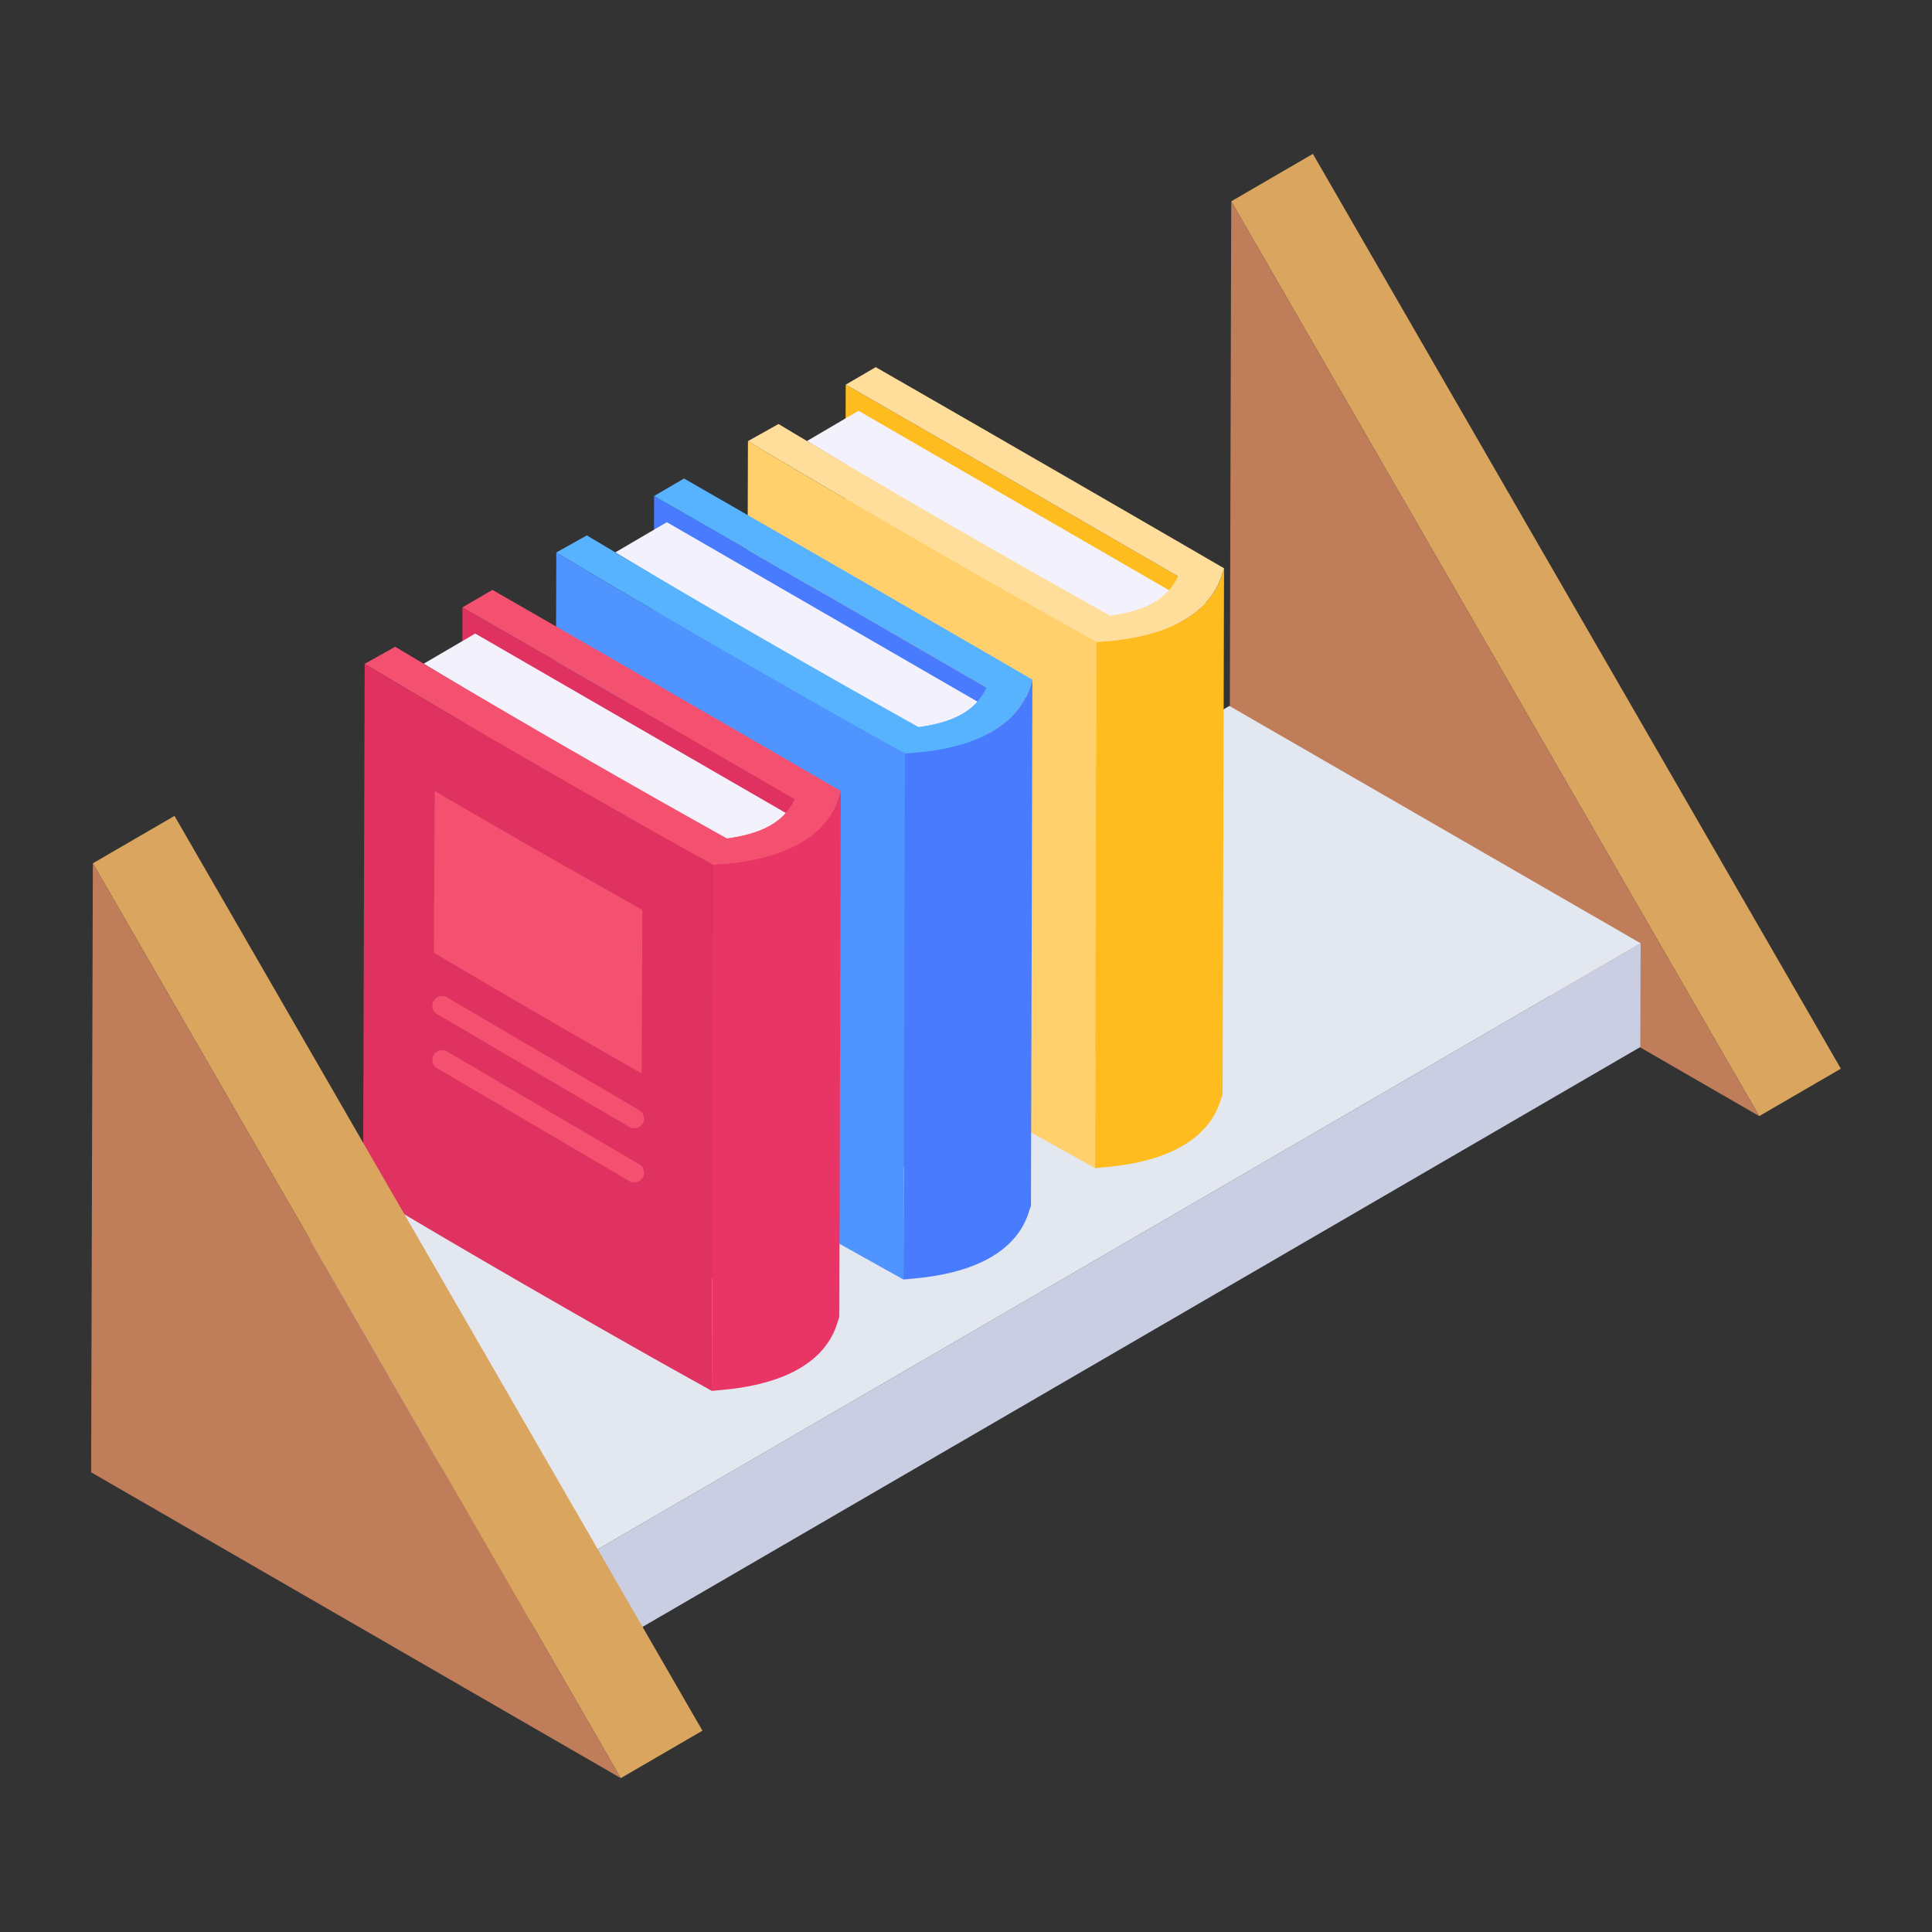 <svg xmlns="http://www.w3.org/2000/svg" version="1.1" xmlns:xlink="http://www.w3.org/1999/xlink" width="512" height="512" x="0" y="0" viewBox="0 0 53 53" style="enable-background:new 0 0 512 512" xml:space="preserve"><rect x="0" y="0" width="53" height="53" fill="#333333" stroke="none"/><g><path fill="#D9A55F" d="m33.776 5.523 2.24-1.302L50.5 29.317l-2.24 1.301z" opacity="1" data-original="#d9a55f"></path><path fill="#BF7D5A" d="M33.776 5.523 48.26 30.618l-14.53-8.39z" opacity="1" data-original="#bf7d5a"></path><path fill="#C9CEE2" d="m45.006 25.876-.008 2.847-28.79 16.731.008-2.847z" opacity="1" data-original="#c9cee2"></path><path fill="#BF7D5A" d="m16.216 42.607-.008 2.847-11.28-6.51.008-2.847z" opacity="1" data-original="#bf7d5a"></path><path fill="#E3E7F0" d="m45.006 25.876-28.79 16.731-11.28-6.51 28.79-16.731z" opacity="1" data-original="#e3e7f0"></path><path fill="#FEBC1F" d="m32.313 15.81-.041 14.427a2473.405 2473.405 0 0 0-9.112-5.259l.04-14.426a2268.941 2268.941 0 0 1 9.113 5.258z" opacity="1" data-original="#febc1f"></path><path fill="#FEBC1F" d="m30.04 32.046.283-.027c1.74-.154 2.836-.786 3.159-1.83l.057-.171.04-14.426-.053.172c-.327 1.043-1.423 1.675-3.163 1.83l-.283.021z" opacity="1" data-original="#febc1f"></path><path fill="#F3F1FC" d="m30.885 17.37 1.606-.935-8.941-5.166-1.413.83z" opacity="1" data-original="#f3f1fc"></path><path fill="#FFDE9B" d="M28.745 12.791c1.615.932 3.213 1.857 4.618 2.673l.217.126-.056.173c-.326 1.042-1.419 1.674-3.16 1.83l-.285.024-.209-.116a327.39 327.39 0 0 1-4.669-2.649 339.744 339.744 0 0 1-4.684-2.75l.839-.47a343.257 343.257 0 0 0 9.104 5.26c.993-.133 1.589-.481 1.853-1.082a2478.245 2478.245 0 0 0-9.112-5.258l.822-.48c1.475.846 3.107 1.787 4.722 2.719z" opacity="1" data-original="#ffde9b"></path><path fill="#FFDE9B" d="m32.193 16.025.879.52c-.582.608-1.49.935-2.658 1.04l.046-.693c.893-.119 1.462-.413 1.733-.867z" opacity="1" data-original="#ffde9b"></path><path fill="#FFD06C" d="M20.474 26.527c1.45.87 3.071 1.82 4.688 2.753 1.617.932 3.23 1.851 4.666 2.646l.212.12.04-14.43-.208-.116a299.546 299.546 0 0 1-4.67-2.646 325.874 325.874 0 0 1-4.684-2.753z" opacity="1" data-original="#ffd06c"></path><g fill="#F45170"><path d="M28.136 18.85a387.921 387.921 0 0 1-5.696-3.258l-.022 4.434c1.217.722 2.562 1.508 3.956 2.311.613.354 1.193.687 1.742 1zM27.912 24.84a.266.266 0 0 0 .134-.497l-5.27-3.093a.266.266 0 1 0-.268.461l5.27 3.094a.265.265 0 0 0 .134.036zM27.912 26.326a.266.266 0 0 0 .134-.498l-5.27-3.093a.266.266 0 1 0-.268.461l5.27 3.093a.265.265 0 0 0 .134.037z" fill="#F45170" opacity="1" data-original="#f45170"></path></g><path fill="#497BFE" d="m27.056 18.865-.041 14.427a2474.019 2474.019 0 0 0-9.112-5.258l.04-14.427a2269.355 2269.355 0 0 1 9.113 5.258z" opacity="1" data-original="#497bfe"></path><path fill="#497BFE" d="m24.783 35.1.283-.026c1.74-.154 2.836-.786 3.159-1.829l.057-.172.04-14.426-.053.172c-.327 1.043-1.423 1.675-3.164 1.83l-.282.021z" opacity="1" data-original="#497bfe"></path><path fill="#F3F1FC" d="m25.628 20.424 1.606-.934-8.941-5.165-1.413.828z" opacity="1" data-original="#f3f1fc"></path><path fill="#57B3FE" d="M23.488 15.846c1.615.933 3.213 1.857 4.618 2.673l.217.126-.056.173c-.326 1.042-1.419 1.674-3.16 1.83l-.285.024-.21-.115a327.401 327.401 0 0 1-4.668-2.65 339.743 339.743 0 0 1-4.684-2.75l.839-.47a343.247 343.247 0 0 0 9.103 5.26c.994-.133 1.59-.481 1.854-1.082a2477.503 2477.503 0 0 0-9.112-5.258l.821-.48c1.476.847 3.108 1.787 4.723 2.72z" opacity="1" data-original="#57b3fe"></path><path fill="#57B3FE" d="m26.936 19.08.878.52c-.581.608-1.489.935-2.657 1.041l.045-.694c.894-.119 1.463-.412 1.734-.867z" opacity="1" data-original="#57b3fe"></path><path fill="#5094FF" d="M15.217 29.582c1.45.87 3.07 1.82 4.688 2.753 1.617.932 3.23 1.851 4.666 2.646l.212.12.04-14.43-.208-.116a299.554 299.554 0 0 1-4.67-2.646 325.874 325.874 0 0 1-4.684-2.753z" opacity="1" data-original="#5094ff"></path><g fill="#F45170"><path d="M22.879 21.906a387.907 387.907 0 0 1-5.696-3.26l-.022 4.435c1.217.722 2.562 1.508 3.956 2.312.613.353 1.193.686 1.742 1zM22.655 27.896a.266.266 0 0 0 .134-.498l-5.27-3.093a.266.266 0 1 0-.268.461l5.27 3.094a.265.265 0 0 0 .134.036zM22.655 29.38a.266.266 0 0 0 .134-.497l-5.27-3.093a.266.266 0 1 0-.268.461l5.27 3.094a.265.265 0 0 0 .134.036z" fill="#F45170" opacity="1" data-original="#f45170"></path></g><path fill="#DF3260" d="m21.799 21.92-.041 14.427a2473.373 2473.373 0 0 0-9.112-5.258l.04-14.427A2269.757 2269.757 0 0 1 21.8 21.92z" opacity="1" data-original="#df3260"></path><path fill="#E93565" d="m19.526 38.156.282-.027c1.741-.154 2.837-.786 3.16-1.829l.057-.172.04-14.426-.053.172c-.327 1.043-1.423 1.675-3.164 1.83l-.283.021z" opacity="1" data-original="#e93565"></path><path fill="#F3F1FC" d="m20.37 23.48 1.607-.935-8.941-5.165-1.413.828z" opacity="1" data-original="#f3f1fc"></path><path fill="#F45170" d="M18.231 18.901c1.615.933 3.213 1.857 4.618 2.673l.217.126-.056.174c-.326 1.04-1.419 1.674-3.16 1.829l-.285.024-.21-.115a327.419 327.419 0 0 1-4.668-2.65 339.767 339.767 0 0 1-4.684-2.75l.839-.47a343.277 343.277 0 0 0 9.103 5.26c.994-.133 1.59-.481 1.854-1.082a2477.503 2477.503 0 0 0-9.113-5.258l.822-.48c1.476.847 3.108 1.787 4.723 2.72z" opacity="1" data-original="#f45170"></path><path fill="#F45170" d="m21.68 22.135.877.52c-.581.608-1.489.935-2.658 1.041l.046-.694c.894-.119 1.463-.412 1.734-.867z" opacity="1" data-original="#f45170"></path><path fill="#DF3260" d="M9.96 32.637c1.45.87 3.07 1.82 4.688 2.753 1.617.932 3.23 1.851 4.666 2.647l.212.119.04-14.43-.208-.115a299.538 299.538 0 0 1-4.67-2.647 325.893 325.893 0 0 1-4.684-2.753z" opacity="1" data-original="#df3260"></path><g fill="#F45170"><path d="M17.622 24.96a387.906 387.906 0 0 1-5.696-3.258l-.023 4.434c1.218.722 2.563 1.508 3.957 2.312.613.353 1.192.686 1.742 1zM17.397 30.951a.266.266 0 0 0 .135-.498l-5.27-3.093a.266.266 0 1 0-.268.461l5.27 3.094a.265.265 0 0 0 .133.036zM17.397 32.436a.266.266 0 0 0 .135-.498l-5.27-3.093a.266.266 0 1 0-.268.461l5.27 3.094a.265.265 0 0 0 .133.036z" fill="#F45170" opacity="1" data-original="#f45170"></path></g><path fill="#D9A55F" d="m2.547 23.683 2.24-1.301L19.27 47.477l-2.24 1.302z" opacity="1" data-original="#d9a55f"></path><path fill="#BF7D5A" d="m2.547 23.683 14.484 25.096L2.5 40.389z" opacity="1" data-original="#bf7d5a"></path></g></svg>